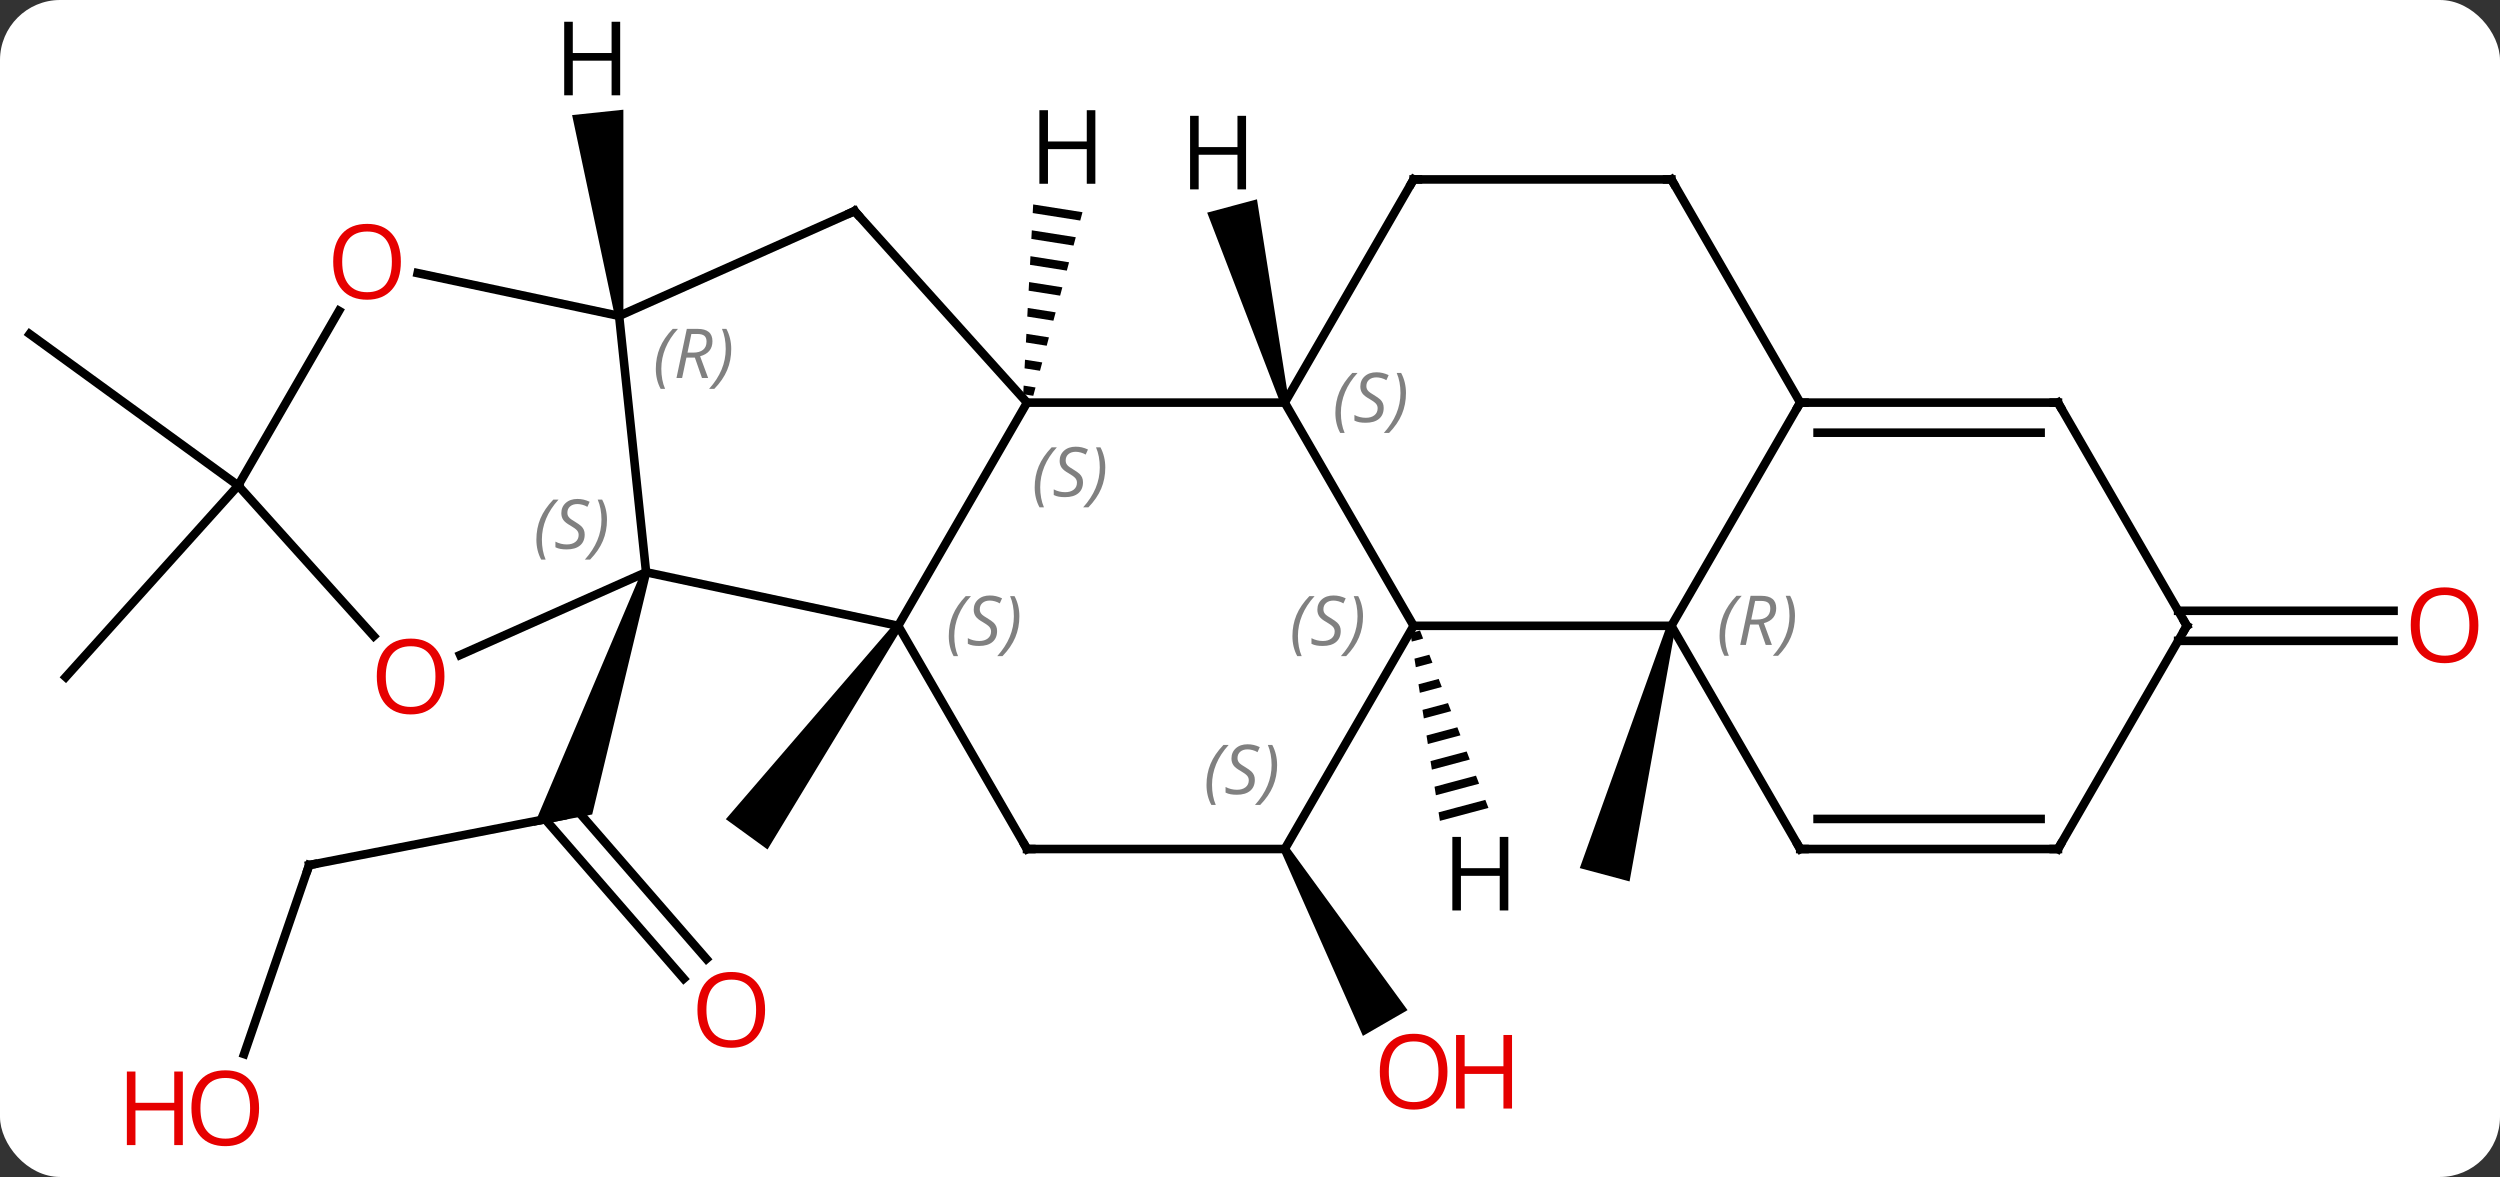 <svg width="291" viewBox="0 0 291 137" style="fill-opacity:1; color-rendering:auto; color-interpolation:auto; text-rendering:auto; stroke:black; stroke-linecap:square; stroke-miterlimit:10; shape-rendering:auto; stroke-opacity:1; fill:black; stroke-dasharray:none; font-weight:normal; stroke-width:1; font-family:'Open Sans'; font-style:normal; stroke-linejoin:miter; font-size:12; stroke-dashoffset:0; image-rendering:auto;" height="137" class="cas-substance-image" xmlns:xlink="http://www.w3.org/1999/xlink" xmlns="http://www.w3.org/2000/svg"><rect x="0" y="0" width="291" height="137" fill="#333333" stroke="none"/><svg class="cas-substance-single-component"><rect y="0" x="0" width="291" stroke="none" ry="7" rx="7" height="137" fill="white" class="cas-substance-group"/><svg y="0" x="0" width="291" viewBox="0 0 291 137" style="fill:black;" height="137" class="cas-substance-single-component-image"><svg><g><g transform="translate(144,68)" style="text-rendering:geometricPrecision; color-rendering:optimizeQuality; color-interpolation:linearRGB; stroke-linecap:butt; image-rendering:optimizeQuality;"><line y2="32.697" y1="26.973" x2="-108.012" x1="-78.564" style="fill:none;"/><line y2="45.917" y1="27.359" x2="-64.414" x1="-80.548" style="fill:none;"/><line y2="43.621" y1="25.825" x2="-61.772" x1="-77.243" style="fill:none;"/><path style="stroke:none;" d="M-69.269 -1.555 L-68.323 -1.229 L-75.068 26.803 L-81.869 28.125 Z"/><line y2="54.694" y1="32.697" x2="-115.587" x1="-108.012" style="fill:none;"/><path style="stroke:none;" d="M-39.858 4.551 L-39.048 5.139 L-54.66 30.878 L-59.514 27.352 Z"/><line y2="-11.484" y1="-29.118" x2="-116.277" x1="-140.547" style="fill:none;"/><line y2="-11.484" y1="10.809" x2="-116.277" x1="-136.35" style="fill:none;"/><path style="stroke:none;" d="M5.114 31.075 L5.98 30.575 L19.838 49.58 L14.642 52.58 Z"/><path style="stroke:none;" d="M50.064 4.716 L51.03 4.974 L45.681 34.598 L39.885 33.046 Z"/><line y2="3.095" y1="3.095" x2="109.537" x1="134.609" style="fill:none;"/><line y2="6.595" y1="6.595" x2="109.537" x1="134.609" style="fill:none;"/><line y2="4.845" y1="-1.392" x2="-39.453" x1="-68.796" style="fill:none;"/><line y2="-31.227" y1="-1.392" x2="-71.934" x1="-68.796" style="fill:none;"/><line y2="8.243" y1="-1.392" x2="-90.439" x1="-68.796" style="fill:none;"/><line y2="-21.135" y1="4.845" x2="-24.453" x1="-39.453" style="fill:none;"/><line y2="30.825" y1="4.845" x2="-24.453" x1="-39.453" style="fill:none;"/><line y2="-43.431" y1="-31.227" x2="-44.526" x1="-71.934" style="fill:none;"/><line y2="-36.211" y1="-31.227" x2="-95.383" x1="-71.934" style="fill:none;"/><line y2="-11.484" y1="6.045" x2="-116.277" x1="-100.494" style="fill:none;"/><line y2="-43.431" y1="-21.135" x2="-44.526" x1="-24.453" style="fill:none;"/><line y2="-21.135" y1="-21.135" x2="5.547" x1="-24.453" style="fill:none;"/><line y2="30.825" y1="30.825" x2="5.547" x1="-24.453" style="fill:none;"/><line y2="-11.484" y1="-31.816" x2="-116.277" x1="-104.538" style="fill:none;"/><line y2="4.845" y1="-21.135" x2="20.547" x1="5.547" style="fill:none;"/><line y2="-47.115" y1="-21.135" x2="20.547" x1="5.547" style="fill:none;"/><line y2="4.845" y1="30.825" x2="20.547" x1="5.547" style="fill:none;"/><line y2="4.845" y1="4.845" x2="50.547" x1="20.547" style="fill:none;"/><line y2="-47.115" y1="-47.115" x2="50.547" x1="20.547" style="fill:none;"/><line y2="-21.135" y1="4.845" x2="65.547" x1="50.547" style="fill:none;"/><line y2="30.825" y1="4.845" x2="65.547" x1="50.547" style="fill:none;"/><line y2="-21.135" y1="-47.115" x2="65.547" x1="50.547" style="fill:none;"/><line y2="-21.135" y1="-21.135" x2="95.547" x1="65.547" style="fill:none;"/><line y2="-17.635" y1="-17.635" x2="93.526" x1="67.568" style="fill:none;"/><line y2="30.825" y1="30.825" x2="95.547" x1="65.547" style="fill:none;"/><line y2="27.325" y1="27.325" x2="93.526" x1="67.568" style="fill:none;"/><line y2="4.845" y1="-21.135" x2="110.547" x1="95.547" style="fill:none;"/><line y2="4.845" y1="30.825" x2="110.547" x1="95.547" style="fill:none;"/><path style="stroke:none;" d="M-71.437 -31.279 L-72.431 -31.175 L-77.407 -54.603 L-71.44 -55.23 Z"/><path style="stroke:none;" d="M-23.74 -44.204 L-23.793 -43.2 L-23.793 -43.2 L-18.259 -42.327 L-18.259 -42.327 L-17.999 -43.299 L-17.999 -43.299 L-23.74 -44.204 ZM-23.898 -41.192 L-23.951 -40.188 L-23.951 -40.188 L-19.04 -39.413 L-18.78 -40.385 L-18.78 -40.385 L-23.898 -41.192 ZM-24.056 -38.179 L-24.109 -37.175 L-24.109 -37.175 L-19.821 -36.499 L-19.821 -36.499 L-19.561 -37.47 L-19.561 -37.47 L-24.056 -38.179 ZM-24.214 -35.167 L-24.267 -34.163 L-24.267 -34.163 L-20.602 -33.585 L-20.602 -33.585 L-20.342 -34.556 L-20.342 -34.556 L-24.214 -35.167 ZM-24.372 -32.154 L-24.425 -31.15 L-24.425 -31.15 L-21.383 -30.67 L-21.383 -30.67 L-21.122 -31.642 L-21.122 -31.642 L-24.372 -32.154 ZM-24.531 -29.142 L-24.583 -28.138 L-24.583 -28.138 L-22.164 -27.756 L-22.164 -27.756 L-21.904 -28.728 L-21.904 -28.728 L-24.531 -29.142 ZM-24.689 -26.13 L-24.741 -25.125 L-24.741 -25.125 L-22.945 -24.842 L-22.945 -24.842 L-22.684 -25.813 L-22.684 -25.813 L-24.689 -26.13 ZM-24.847 -23.117 L-24.9 -22.113 L-24.9 -22.113 L-23.726 -21.928 L-23.465 -22.899 L-23.465 -22.899 L-24.847 -23.117 Z"/><path style="stroke:none;" d="M6.03 -21.264 L5.064 -21.006 L-3.484 -43.248 L2.312 -44.8 Z"/><path style="stroke:none;" d="M21.29 5.391 L20.176 5.688 L20.332 6.682 L20.332 6.682 L21.652 6.329 L21.652 6.329 L21.29 5.391 ZM22.376 8.207 L20.643 8.669 L20.643 8.669 L20.799 9.663 L20.799 9.663 L22.738 9.145 L22.738 9.145 L22.376 8.207 ZM23.462 11.023 L21.111 11.65 L21.111 11.65 L21.267 12.644 L23.824 11.961 L23.824 11.961 L23.462 11.023 ZM24.548 13.839 L21.578 14.631 L21.734 15.625 L21.734 15.625 L24.91 14.777 L24.91 14.777 L24.548 13.839 ZM25.634 16.655 L22.046 17.612 L22.046 17.612 L22.201 18.606 L22.201 18.606 L25.996 17.593 L25.996 17.593 L25.634 16.655 ZM26.72 19.471 L22.513 20.593 L22.513 20.593 L22.669 21.587 L22.669 21.587 L27.082 20.41 L27.082 20.41 L26.72 19.471 ZM27.806 22.287 L22.98 23.575 L22.98 23.575 L23.136 24.568 L23.136 24.568 L28.168 23.226 L28.168 23.226 L27.806 22.287 ZM28.892 25.103 L23.448 26.556 L23.448 26.556 L23.604 27.549 L23.604 27.549 L29.254 26.042 L29.254 26.042 L28.892 25.103 Z"/><path style="fill:none; stroke-miterlimit:5;" d="M-107.521 32.602 L-108.012 32.697 L-108.175 33.17"/></g><g transform="translate(144,68)" style="stroke-linecap:butt; fill:rgb(230,0,0); text-rendering:geometricPrecision; color-rendering:optimizeQuality; image-rendering:optimizeQuality; font-family:'Open Sans'; stroke:rgb(230,0,0); color-interpolation:linearRGB; stroke-miterlimit:5;"><path style="stroke:none;" d="M-54.944 49.544 Q-54.944 51.606 -55.983 52.786 Q-57.022 53.966 -58.865 53.966 Q-60.756 53.966 -61.787 52.801 Q-62.819 51.637 -62.819 49.528 Q-62.819 47.434 -61.787 46.286 Q-60.756 45.137 -58.865 45.137 Q-57.006 45.137 -55.975 46.309 Q-54.944 47.481 -54.944 49.544 ZM-61.772 49.544 Q-61.772 51.278 -61.029 52.184 Q-60.287 53.091 -58.865 53.091 Q-57.444 53.091 -56.717 52.192 Q-55.99 51.294 -55.99 49.544 Q-55.99 47.809 -56.717 46.919 Q-57.444 46.028 -58.865 46.028 Q-60.287 46.028 -61.029 46.926 Q-61.772 47.825 -61.772 49.544 Z"/><path style="stroke:none;" d="M-113.843 60.992 Q-113.843 63.054 -114.882 64.234 Q-115.921 65.414 -117.764 65.414 Q-119.655 65.414 -120.686 64.249 Q-121.718 63.085 -121.718 60.976 Q-121.718 58.882 -120.686 57.734 Q-119.655 56.585 -117.764 56.585 Q-115.905 56.585 -114.874 57.757 Q-113.843 58.929 -113.843 60.992 ZM-120.671 60.992 Q-120.671 62.726 -119.928 63.632 Q-119.186 64.539 -117.764 64.539 Q-116.343 64.539 -115.616 63.64 Q-114.889 62.742 -114.889 60.992 Q-114.889 59.257 -115.616 58.367 Q-116.343 57.476 -117.764 57.476 Q-119.186 57.476 -119.928 58.374 Q-120.671 59.273 -120.671 60.992 Z"/><path style="stroke:none;" d="M-122.718 65.289 L-123.718 65.289 L-123.718 61.257 L-128.233 61.257 L-128.233 65.289 L-129.233 65.289 L-129.233 56.726 L-128.233 56.726 L-128.233 60.367 L-123.718 60.367 L-123.718 56.726 L-122.718 56.726 L-122.718 65.289 Z"/><path style="stroke:none;" d="M24.485 56.738 Q24.485 58.8 23.445 59.98 Q22.406 61.16 20.563 61.16 Q18.672 61.16 17.641 59.995 Q16.61 58.831 16.61 56.722 Q16.61 54.628 17.641 53.48 Q18.672 52.331 20.563 52.331 Q22.422 52.331 23.453 53.503 Q24.485 54.675 24.485 56.738 ZM17.656 56.738 Q17.656 58.472 18.399 59.378 Q19.141 60.285 20.563 60.285 Q21.985 60.285 22.711 59.386 Q23.438 58.488 23.438 56.738 Q23.438 55.003 22.711 54.113 Q21.985 53.222 20.563 53.222 Q19.141 53.222 18.399 54.12 Q17.656 55.019 17.656 56.738 Z"/><path style="stroke:none;" d="M32 61.035 L31 61.035 L31 57.003 L26.485 57.003 L26.485 61.035 L25.485 61.035 L25.485 52.472 L26.485 52.472 L26.485 56.113 L31 56.113 L31 52.472 L32 52.472 L32 61.035 Z"/><path style="stroke:none;" d="M144.484 4.775 Q144.484 6.837 143.445 8.017 Q142.406 9.197 140.563 9.197 Q138.672 9.197 137.641 8.033 Q136.609 6.868 136.609 4.759 Q136.609 2.665 137.641 1.517 Q138.672 0.368 140.563 0.368 Q142.422 0.368 143.453 1.54 Q144.484 2.712 144.484 4.775 ZM137.656 4.775 Q137.656 6.509 138.399 7.415 Q139.141 8.322 140.563 8.322 Q141.984 8.322 142.711 7.423 Q143.438 6.525 143.438 4.775 Q143.438 3.04 142.711 2.15 Q141.984 1.259 140.563 1.259 Q139.141 1.259 138.399 2.158 Q137.656 3.056 137.656 4.775 Z"/></g><g transform="translate(144,68)" style="stroke-linecap:butt; font-size:8.4px; fill:gray; text-rendering:geometricPrecision; image-rendering:optimizeQuality; color-rendering:optimizeQuality; font-family:'Open Sans'; font-style:italic; stroke:gray; color-interpolation:linearRGB; stroke-miterlimit:5;"><path style="stroke:none;" d="M-81.565 -5.189 Q-81.565 -6.517 -81.096 -7.642 Q-80.627 -8.767 -79.596 -9.845 L-78.987 -9.845 Q-79.955 -8.783 -80.44 -7.611 Q-80.924 -6.439 -80.924 -5.204 Q-80.924 -3.876 -80.487 -2.861 L-81.002 -2.861 Q-81.565 -3.892 -81.565 -5.189 ZM-75.942 -5.782 Q-75.942 -4.954 -76.489 -4.501 Q-77.036 -4.048 -78.036 -4.048 Q-78.442 -4.048 -78.755 -4.103 Q-79.067 -4.157 -79.349 -4.298 L-79.349 -4.954 Q-78.724 -4.626 -78.02 -4.626 Q-77.395 -4.626 -77.02 -4.923 Q-76.645 -5.22 -76.645 -5.736 Q-76.645 -6.048 -76.849 -6.275 Q-77.052 -6.501 -77.614 -6.829 Q-78.208 -7.157 -78.434 -7.486 Q-78.661 -7.814 -78.661 -8.267 Q-78.661 -9.001 -78.145 -9.462 Q-77.63 -9.923 -76.786 -9.923 Q-76.411 -9.923 -76.075 -9.845 Q-75.739 -9.767 -75.364 -9.595 L-75.63 -9.001 Q-75.88 -9.158 -76.2 -9.243 Q-76.52 -9.329 -76.786 -9.329 Q-77.317 -9.329 -77.638 -9.056 Q-77.958 -8.783 -77.958 -8.314 Q-77.958 -8.111 -77.888 -7.962 Q-77.817 -7.814 -77.677 -7.681 Q-77.536 -7.548 -77.114 -7.298 Q-76.552 -6.954 -76.349 -6.759 Q-76.145 -6.564 -76.044 -6.329 Q-75.942 -6.095 -75.942 -5.782 ZM-73.348 -7.501 Q-73.348 -6.173 -73.824 -5.04 Q-74.301 -3.908 -75.317 -2.861 L-75.926 -2.861 Q-73.988 -5.017 -73.988 -7.501 Q-73.988 -8.829 -74.426 -9.845 L-73.91 -9.845 Q-73.348 -8.783 -73.348 -7.501 Z"/><path style="stroke:none;" d="M-33.562 6.048 Q-33.562 4.72 -33.093 3.595 Q-32.624 2.47 -31.593 1.392 L-30.983 1.392 Q-31.952 2.454 -32.437 3.626 Q-32.921 4.798 -32.921 6.032 Q-32.921 7.361 -32.483 8.376 L-32.999 8.376 Q-33.562 7.345 -33.562 6.048 ZM-27.939 5.454 Q-27.939 6.282 -28.486 6.736 Q-29.033 7.189 -30.033 7.189 Q-30.439 7.189 -30.752 7.134 Q-31.064 7.079 -31.345 6.939 L-31.345 6.282 Q-30.72 6.611 -30.017 6.611 Q-29.392 6.611 -29.017 6.314 Q-28.642 6.017 -28.642 5.501 Q-28.642 5.189 -28.845 4.962 Q-29.048 4.736 -29.611 4.407 Q-30.205 4.079 -30.431 3.751 Q-30.658 3.423 -30.658 2.97 Q-30.658 2.236 -30.142 1.775 Q-29.627 1.314 -28.783 1.314 Q-28.408 1.314 -28.072 1.392 Q-27.736 1.47 -27.361 1.642 L-27.627 2.236 Q-27.877 2.079 -28.197 1.993 Q-28.517 1.907 -28.783 1.907 Q-29.314 1.907 -29.634 2.181 Q-29.955 2.454 -29.955 2.923 Q-29.955 3.126 -29.884 3.275 Q-29.814 3.423 -29.673 3.556 Q-29.533 3.689 -29.111 3.939 Q-28.548 4.282 -28.345 4.478 Q-28.142 4.673 -28.041 4.907 Q-27.939 5.142 -27.939 5.454 ZM-25.345 3.736 Q-25.345 5.064 -25.821 6.197 Q-26.298 7.329 -27.313 8.376 L-27.923 8.376 Q-25.985 6.22 -25.985 3.736 Q-25.985 2.408 -26.423 1.392 L-25.907 1.392 Q-25.345 2.454 -25.345 3.736 Z"/><path style="stroke:none;" d="M-67.662 -25.063 Q-67.662 -26.392 -67.193 -27.517 Q-66.725 -28.642 -65.693 -29.72 L-65.084 -29.72 Q-66.053 -28.657 -66.537 -27.485 Q-67.022 -26.313 -67.022 -25.079 Q-67.022 -23.751 -66.584 -22.735 L-67.1 -22.735 Q-67.662 -23.767 -67.662 -25.063 ZM-64.102 -26.376 L-64.602 -24.001 L-65.258 -24.001 L-64.055 -29.72 L-62.805 -29.72 Q-61.071 -29.72 -61.071 -28.282 Q-61.071 -26.923 -62.508 -26.532 L-61.571 -24.001 L-62.29 -24.001 L-63.118 -26.376 L-64.102 -26.376 ZM-63.524 -29.126 Q-63.915 -27.204 -63.977 -26.954 L-63.321 -26.954 Q-62.571 -26.954 -62.165 -27.282 Q-61.758 -27.61 -61.758 -28.235 Q-61.758 -28.704 -62.016 -28.915 Q-62.274 -29.126 -62.868 -29.126 L-63.524 -29.126 ZM-58.885 -27.376 Q-58.885 -26.048 -59.361 -24.915 Q-59.838 -23.782 -60.854 -22.735 L-61.463 -22.735 Q-59.526 -24.892 -59.526 -27.376 Q-59.526 -28.704 -59.963 -29.72 L-59.447 -29.72 Q-58.885 -28.657 -58.885 -27.376 Z"/></g><g transform="translate(144,68)" style="stroke-linecap:butt; fill:rgb(230,0,0); text-rendering:geometricPrecision; color-rendering:optimizeQuality; image-rendering:optimizeQuality; font-family:'Open Sans'; stroke:rgb(230,0,0); color-interpolation:linearRGB; stroke-miterlimit:5;"><path style="stroke:none;" d="M-92.266 10.739 Q-92.266 12.801 -93.306 13.981 Q-94.345 15.161 -96.188 15.161 Q-98.079 15.161 -99.11 13.996 Q-100.141 12.832 -100.141 10.723 Q-100.141 8.629 -99.11 7.481 Q-98.079 6.332 -96.188 6.332 Q-94.329 6.332 -93.298 7.504 Q-92.266 8.676 -92.266 10.739 ZM-99.095 10.739 Q-99.095 12.473 -98.352 13.379 Q-97.61 14.286 -96.188 14.286 Q-94.766 14.286 -94.04 13.387 Q-93.313 12.489 -93.313 10.739 Q-93.313 9.004 -94.04 8.114 Q-94.766 7.223 -96.188 7.223 Q-97.61 7.223 -98.352 8.121 Q-99.095 9.02 -99.095 10.739 Z"/></g><g transform="translate(144,68)" style="stroke-linecap:butt; font-size:8.4px; fill:gray; text-rendering:geometricPrecision; image-rendering:optimizeQuality; color-rendering:optimizeQuality; font-family:'Open Sans'; font-style:italic; stroke:gray; color-interpolation:linearRGB; stroke-miterlimit:5;"><path style="stroke:none;" d="M-23.562 -11.272 Q-23.562 -12.6 -23.093 -13.725 Q-22.624 -14.85 -21.593 -15.928 L-20.983 -15.928 Q-21.952 -14.865 -22.437 -13.694 Q-22.921 -12.522 -22.921 -11.287 Q-22.921 -9.959 -22.483 -8.944 L-22.999 -8.944 Q-23.562 -9.975 -23.562 -11.272 ZM-17.939 -11.865 Q-17.939 -11.037 -18.486 -10.584 Q-19.033 -10.131 -20.033 -10.131 Q-20.439 -10.131 -20.752 -10.186 Q-21.064 -10.24 -21.345 -10.381 L-21.345 -11.037 Q-20.72 -10.709 -20.017 -10.709 Q-19.392 -10.709 -19.017 -11.006 Q-18.642 -11.303 -18.642 -11.819 Q-18.642 -12.131 -18.845 -12.357 Q-19.048 -12.584 -19.611 -12.912 Q-20.205 -13.24 -20.431 -13.569 Q-20.658 -13.897 -20.658 -14.35 Q-20.658 -15.084 -20.142 -15.545 Q-19.627 -16.006 -18.783 -16.006 Q-18.408 -16.006 -18.072 -15.928 Q-17.736 -15.85 -17.361 -15.678 L-17.627 -15.084 Q-17.877 -15.24 -18.197 -15.326 Q-18.517 -15.412 -18.783 -15.412 Q-19.314 -15.412 -19.634 -15.139 Q-19.955 -14.865 -19.955 -14.397 Q-19.955 -14.194 -19.884 -14.045 Q-19.814 -13.897 -19.673 -13.764 Q-19.533 -13.631 -19.111 -13.381 Q-18.548 -13.037 -18.345 -12.842 Q-18.142 -12.647 -18.041 -12.412 Q-17.939 -12.178 -17.939 -11.865 ZM-15.345 -13.584 Q-15.345 -12.256 -15.821 -11.123 Q-16.298 -9.99 -17.313 -8.944 L-17.923 -8.944 Q-15.985 -11.1 -15.985 -13.584 Q-15.985 -14.912 -16.423 -15.928 L-15.907 -15.928 Q-15.345 -14.865 -15.345 -13.584 Z"/><path style="fill:none; stroke:black;" d="M-24.703 30.392 L-24.453 30.825 L-23.953 30.825"/><path style="fill:none; stroke:black;" d="M-44.983 -43.228 L-44.526 -43.431 L-44.191 -43.059"/></g><g transform="translate(144,68)" style="stroke-linecap:butt; fill:rgb(230,0,0); text-rendering:geometricPrecision; color-rendering:optimizeQuality; image-rendering:optimizeQuality; font-family:'Open Sans'; stroke:rgb(230,0,0); color-interpolation:linearRGB; stroke-miterlimit:5;"><path style="stroke:none;" d="M-97.34 -37.534 Q-97.34 -35.472 -98.379 -34.292 Q-99.418 -33.112 -101.261 -33.112 Q-103.152 -33.112 -104.183 -34.276 Q-105.215 -35.441 -105.215 -37.55 Q-105.215 -39.644 -104.183 -40.792 Q-103.152 -41.941 -101.261 -41.941 Q-99.402 -41.941 -98.371 -40.769 Q-97.34 -39.597 -97.34 -37.534 ZM-104.168 -37.534 Q-104.168 -35.8 -103.425 -34.894 Q-102.683 -33.987 -101.261 -33.987 Q-99.84 -33.987 -99.113 -34.886 Q-98.386 -35.784 -98.386 -37.534 Q-98.386 -39.269 -99.113 -40.159 Q-99.84 -41.05 -101.261 -41.05 Q-102.683 -41.05 -103.425 -40.151 Q-104.168 -39.253 -104.168 -37.534 Z"/></g><g transform="translate(144,68)" style="stroke-linecap:butt; font-size:8.4px; fill:gray; text-rendering:geometricPrecision; image-rendering:optimizeQuality; color-rendering:optimizeQuality; font-family:'Open Sans'; font-style:italic; stroke:gray; color-interpolation:linearRGB; stroke-miterlimit:5;"><path style="stroke:none;" d="M11.438 -19.932 Q11.438 -21.26 11.907 -22.385 Q12.376 -23.51 13.407 -24.588 L14.017 -24.588 Q13.048 -23.526 12.563 -22.354 Q12.079 -21.182 12.079 -19.948 Q12.079 -18.619 12.517 -17.604 L12.001 -17.604 Q11.438 -18.635 11.438 -19.932 ZM17.061 -20.526 Q17.061 -19.698 16.514 -19.244 Q15.967 -18.791 14.967 -18.791 Q14.561 -18.791 14.248 -18.846 Q13.936 -18.901 13.655 -19.041 L13.655 -19.698 Q14.28 -19.369 14.983 -19.369 Q15.608 -19.369 15.983 -19.666 Q16.358 -19.963 16.358 -20.479 Q16.358 -20.791 16.155 -21.018 Q15.952 -21.244 15.389 -21.573 Q14.795 -21.901 14.569 -22.229 Q14.342 -22.557 14.342 -23.01 Q14.342 -23.744 14.858 -24.205 Q15.373 -24.666 16.217 -24.666 Q16.592 -24.666 16.928 -24.588 Q17.264 -24.51 17.639 -24.338 L17.373 -23.744 Q17.123 -23.901 16.803 -23.987 Q16.483 -24.073 16.217 -24.073 Q15.686 -24.073 15.366 -23.799 Q15.045 -23.526 15.045 -23.057 Q15.045 -22.854 15.116 -22.705 Q15.186 -22.557 15.327 -22.424 Q15.467 -22.291 15.889 -22.041 Q16.452 -21.698 16.655 -21.502 Q16.858 -21.307 16.959 -21.073 Q17.061 -20.838 17.061 -20.526 ZM19.655 -22.244 Q19.655 -20.916 19.179 -19.783 Q18.702 -18.651 17.687 -17.604 L17.077 -17.604 Q19.015 -19.76 19.015 -22.244 Q19.015 -23.573 18.577 -24.588 L19.093 -24.588 Q19.655 -23.526 19.655 -22.244 Z"/><path style="stroke:none;" d="M-3.562 23.368 Q-3.562 22.04 -3.093 20.915 Q-2.624 19.79 -1.593 18.712 L-0.983 18.712 Q-1.952 19.774 -2.437 20.946 Q-2.921 22.118 -2.921 23.352 Q-2.921 24.68 -2.483 25.696 L-2.999 25.696 Q-3.562 24.665 -3.562 23.368 ZM2.061 22.774 Q2.061 23.602 1.514 24.055 Q0.967 24.509 -0.033 24.509 Q-0.439 24.509 -0.751 24.454 Q-1.064 24.399 -1.345 24.259 L-1.345 23.602 Q-0.72 23.93 -0.017 23.93 Q0.608 23.93 0.983 23.634 Q1.358 23.337 1.358 22.821 Q1.358 22.509 1.155 22.282 Q0.952 22.055 0.389 21.727 Q-0.205 21.399 -0.431 21.071 Q-0.658 20.743 -0.658 20.29 Q-0.658 19.555 -0.142 19.094 Q0.373 18.634 1.217 18.634 Q1.592 18.634 1.928 18.712 Q2.264 18.79 2.639 18.962 L2.373 19.555 Q2.123 19.399 1.803 19.313 Q1.483 19.227 1.217 19.227 Q0.686 19.227 0.366 19.501 Q0.045 19.774 0.045 20.243 Q0.045 20.446 0.116 20.594 Q0.186 20.743 0.327 20.876 Q0.467 21.009 0.889 21.259 Q1.452 21.602 1.655 21.798 Q1.858 21.993 1.96 22.227 Q2.061 22.462 2.061 22.774 ZM4.655 21.055 Q4.655 22.384 4.179 23.516 Q3.702 24.649 2.687 25.696 L2.077 25.696 Q4.015 23.54 4.015 21.055 Q4.015 19.727 3.577 18.712 L4.093 18.712 Q4.655 19.774 4.655 21.055 Z"/><path style="stroke:none;" d="M6.439 6.048 Q6.439 4.72 6.907 3.595 Q7.376 2.47 8.407 1.392 L9.017 1.392 Q8.048 2.454 7.564 3.626 Q7.079 4.798 7.079 6.032 Q7.079 7.361 7.517 8.376 L7.001 8.376 Q6.439 7.345 6.439 6.048 ZM12.061 5.454 Q12.061 6.282 11.514 6.736 Q10.967 7.189 9.967 7.189 Q9.561 7.189 9.248 7.134 Q8.936 7.079 8.655 6.939 L8.655 6.282 Q9.28 6.611 9.983 6.611 Q10.608 6.611 10.983 6.314 Q11.358 6.017 11.358 5.501 Q11.358 5.189 11.155 4.962 Q10.952 4.736 10.389 4.407 Q9.795 4.079 9.569 3.751 Q9.342 3.423 9.342 2.97 Q9.342 2.236 9.858 1.775 Q10.373 1.314 11.217 1.314 Q11.592 1.314 11.928 1.392 Q12.264 1.47 12.639 1.642 L12.373 2.236 Q12.123 2.079 11.803 1.993 Q11.483 1.907 11.217 1.907 Q10.686 1.907 10.366 2.181 Q10.045 2.454 10.045 2.923 Q10.045 3.126 10.116 3.275 Q10.186 3.423 10.327 3.556 Q10.467 3.689 10.889 3.939 Q11.452 4.282 11.655 4.478 Q11.858 4.673 11.96 4.907 Q12.061 5.142 12.061 5.454 ZM14.655 3.736 Q14.655 5.064 14.179 6.197 Q13.702 7.329 12.687 8.376 L12.077 8.376 Q14.015 6.22 14.015 3.736 Q14.015 2.408 13.577 1.392 L14.093 1.392 Q14.655 2.454 14.655 3.736 Z"/><path style="fill:none; stroke:black;" d="M20.297 -46.682 L20.547 -47.115 L21.047 -47.115"/><path style="stroke:none;" d="M56.158 6.009 Q56.158 4.681 56.627 3.556 Q57.096 2.431 58.127 1.353 L58.736 1.353 Q57.768 2.415 57.283 3.587 Q56.799 4.759 56.799 5.993 Q56.799 7.322 57.236 8.337 L56.721 8.337 Q56.158 7.306 56.158 6.009 ZM59.718 4.697 L59.218 7.072 L58.562 7.072 L59.765 1.353 L61.015 1.353 Q62.75 1.353 62.75 2.79 Q62.75 4.15 61.312 4.54 L62.25 7.072 L61.531 7.072 L60.703 4.697 L59.718 4.697 ZM60.297 1.947 Q59.906 3.868 59.843 4.118 L60.5 4.118 Q61.25 4.118 61.656 3.79 Q62.062 3.462 62.062 2.837 Q62.062 2.368 61.804 2.158 Q61.547 1.947 60.953 1.947 L60.297 1.947 ZM64.936 3.697 Q64.936 5.025 64.459 6.157 Q63.983 7.29 62.967 8.337 L62.358 8.337 Q64.295 6.181 64.295 3.697 Q64.295 2.368 63.858 1.353 L64.373 1.353 Q64.936 2.415 64.936 3.697 Z"/><path style="fill:none; stroke:black;" d="M50.047 -47.115 L50.547 -47.115 L50.797 -46.682"/><path style="fill:none; stroke:black;" d="M66.047 -21.135 L65.547 -21.135 L65.297 -20.702"/><path style="fill:none; stroke:black;" d="M65.297 30.392 L65.547 30.825 L66.047 30.825"/><path style="fill:none; stroke:black;" d="M95.047 -21.135 L95.547 -21.135 L95.797 -20.702"/><path style="fill:none; stroke:black;" d="M95.047 30.825 L95.547 30.825 L95.797 30.392"/><path style="fill:none; stroke:black;" d="M110.297 4.412 L110.547 4.845 L110.297 5.278"/></g><g transform="translate(144,68)" style="stroke-linecap:butt; text-rendering:geometricPrecision; color-rendering:optimizeQuality; image-rendering:optimizeQuality; font-family:'Open Sans'; color-interpolation:linearRGB; stroke-miterlimit:5;"><path style="stroke:none;" d="M-71.811 -56.906 L-72.811 -56.906 L-72.811 -60.937 L-77.327 -60.937 L-77.327 -56.906 L-78.327 -56.906 L-78.327 -65.468 L-77.327 -65.468 L-77.327 -61.828 L-72.811 -61.828 L-72.811 -65.468 L-71.811 -65.468 L-71.811 -56.906 Z"/><path style="stroke:none;" d="M-16.5 -46.61 L-17.5 -46.61 L-17.5 -50.641 L-22.016 -50.641 L-22.016 -46.61 L-23.016 -46.61 L-23.016 -55.172 L-22.016 -55.172 L-22.016 -51.532 L-17.5 -51.532 L-17.5 -55.172 L-16.5 -55.172 L-16.5 -46.61 Z"/><path style="stroke:none;" d="M1.041 -45.956 L0.041 -45.956 L0.041 -49.987 L-4.475 -49.987 L-4.475 -45.956 L-5.475 -45.956 L-5.475 -54.518 L-4.475 -54.518 L-4.475 -50.878 L0.041 -50.878 L0.041 -54.518 L1.041 -54.518 L1.041 -45.956 Z"/><path style="stroke:none;" d="M31.569 37.978 L30.569 37.978 L30.569 33.947 L26.053 33.947 L26.053 37.978 L25.053 37.978 L25.053 29.416 L26.053 29.416 L26.053 33.056 L30.569 33.056 L30.569 29.416 L31.569 29.416 L31.569 37.978 Z"/></g></g></svg></svg></svg></svg>